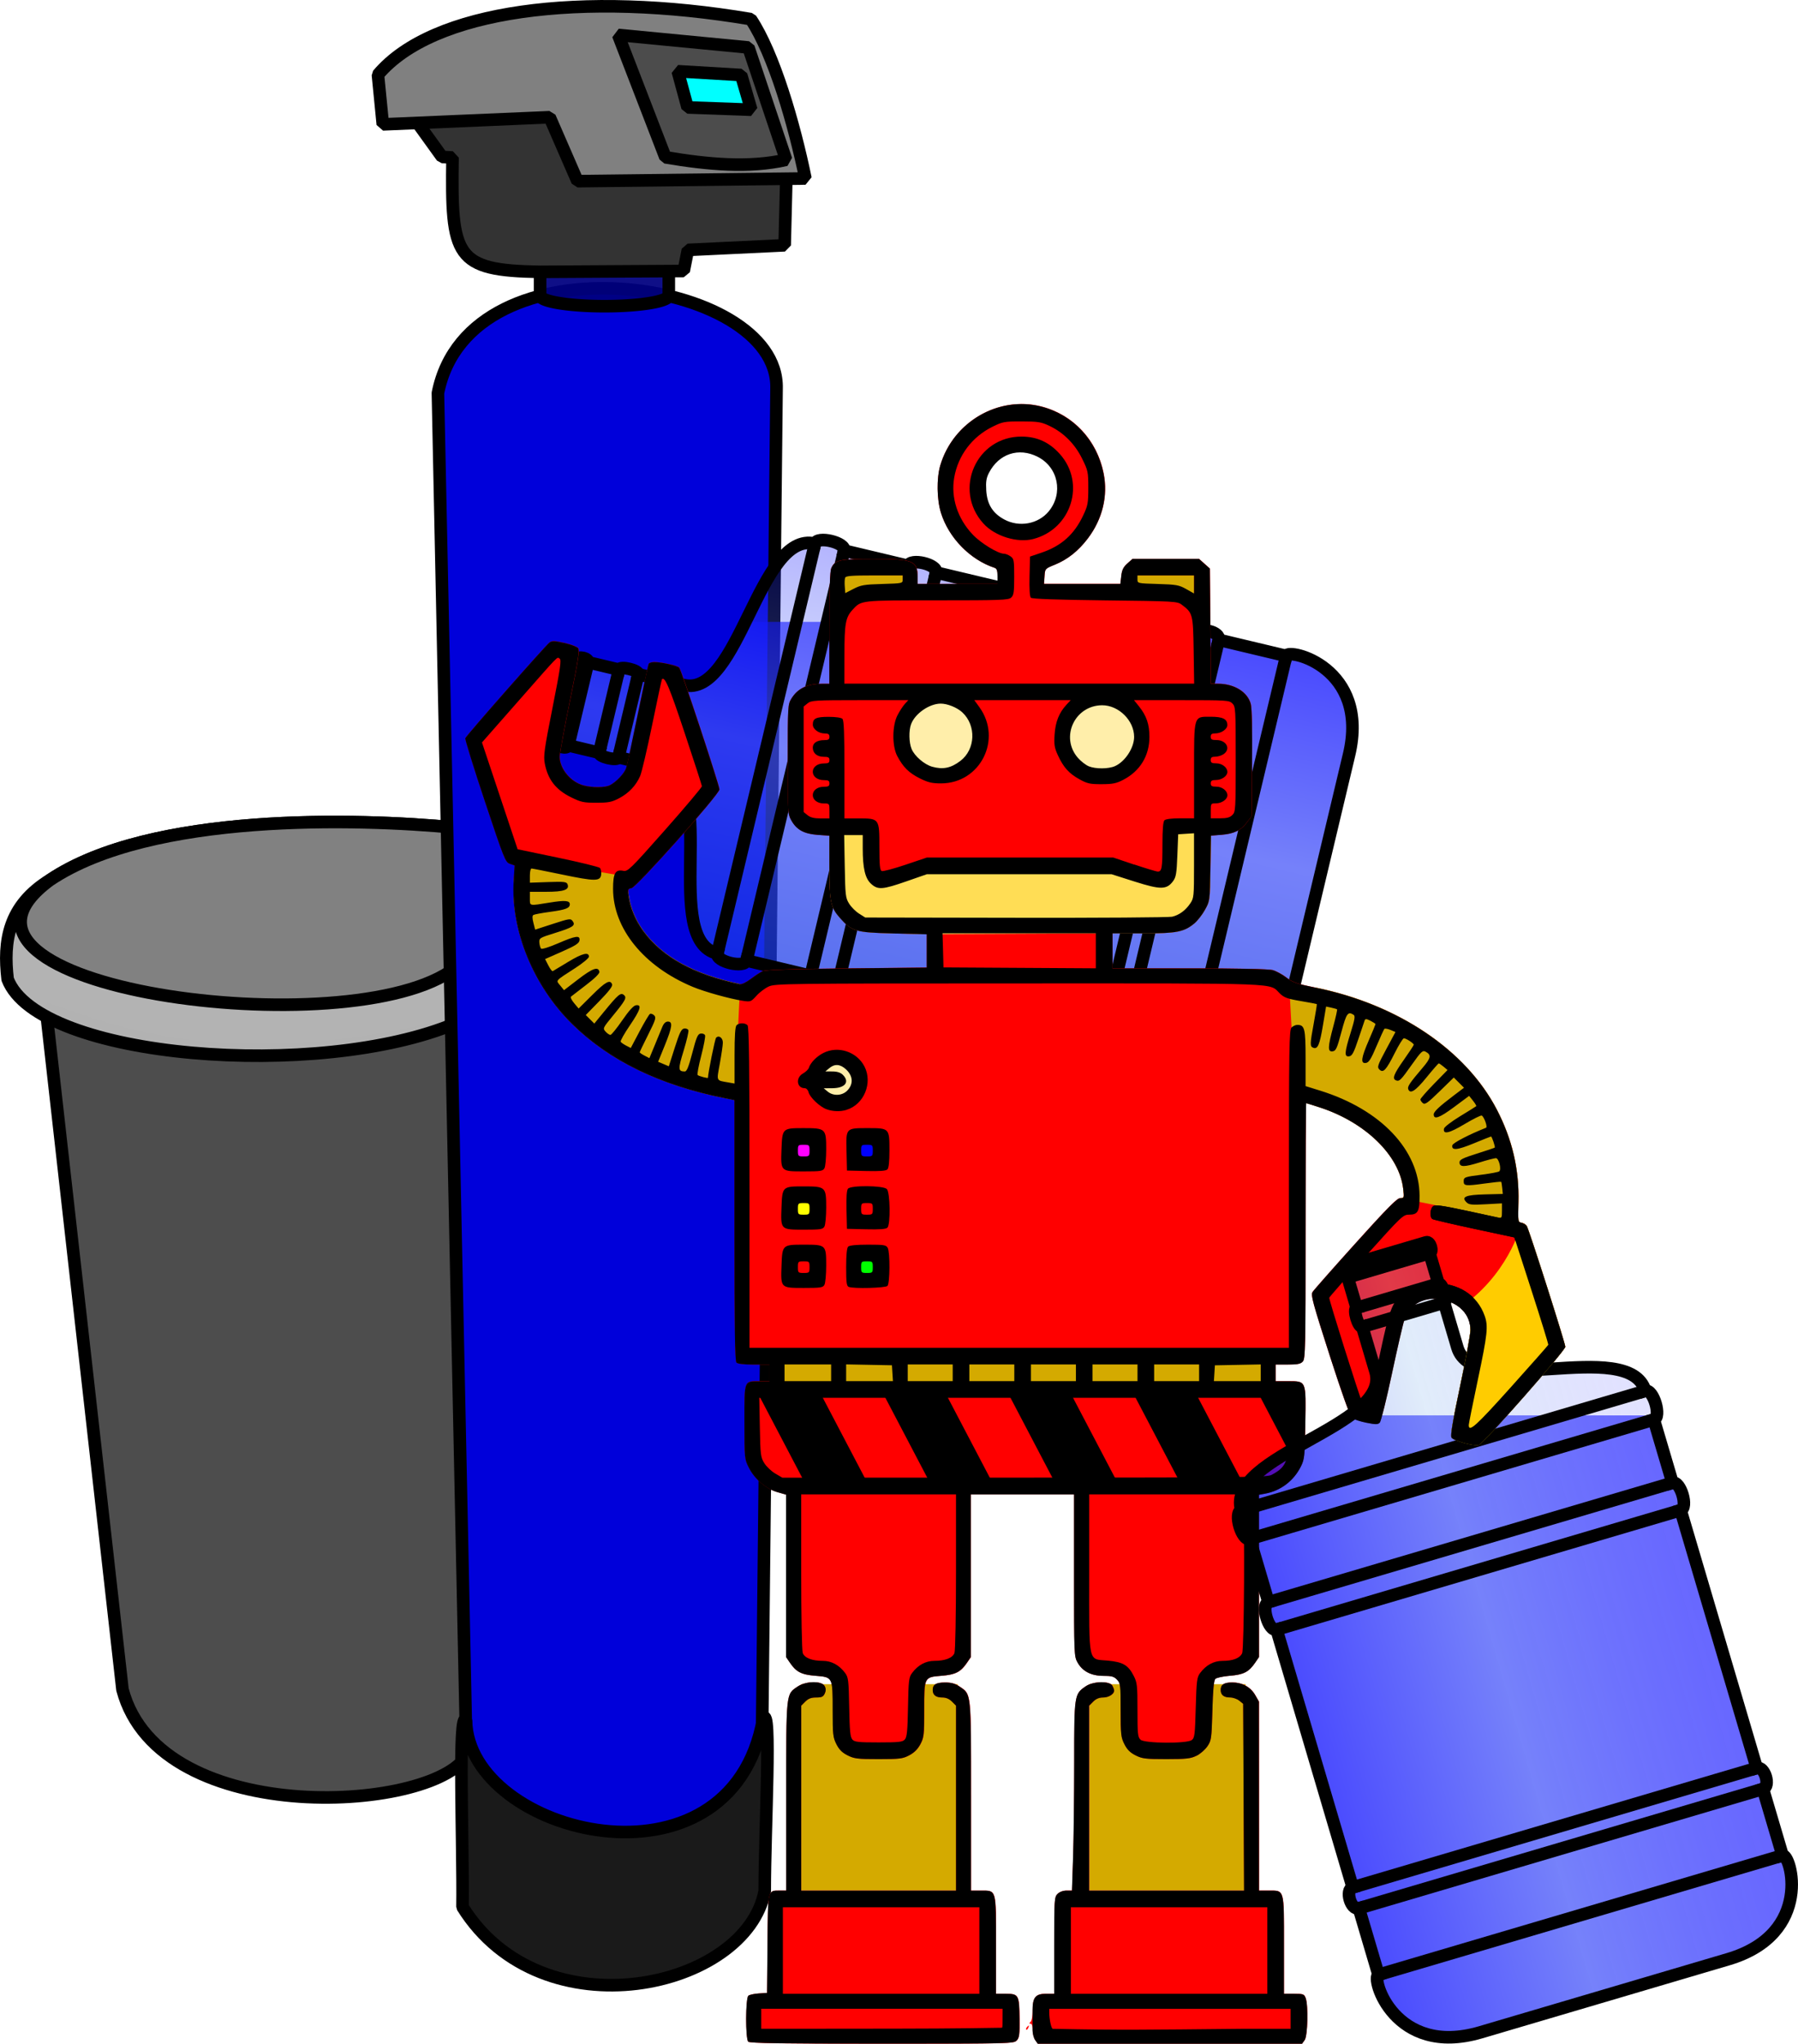 <?xml version="1.0" encoding="UTF-8" standalone="no"?>
<!-- Created with Inkscape (http://www.inkscape.org/) -->

<svg
   width="68.621mm"
   height="77.998mm"
   viewBox="0 0 68.621 77.998"
   version="1.1"
   id="svg5"
   inkscape:version="1.1 (1:1.1+202105261517+ce6663b3b7)"
   sodipodi:docname="Suavizador02.svg"
   xmlns:inkscape="http://www.inkscape.org/namespaces/inkscape"
   xmlns:sodipodi="http://sodipodi.sourceforge.net/DTD/sodipodi-0.dtd"
   xmlns:xlink="http://www.w3.org/1999/xlink"
   xmlns="http://www.w3.org/2000/svg"
   xmlns:svg="http://www.w3.org/2000/svg">
  <sodipodi:namedview
     id="namedview7"
     pagecolor="#ffffff"
     bordercolor="#999999"
     borderopacity="1"
     inkscape:pageshadow="0"
     inkscape:pageopacity="0"
     inkscape:pagecheckerboard="0"
     inkscape:document-units="mm"
     showgrid="false"
     fit-margin-top="0"
     fit-margin-left="0"
     fit-margin-right="0"
     fit-margin-bottom="0"
     inkscape:zoom="1.8973437"
     inkscape:cx="117.79626"
     inkscape:cy="182.62374"
     inkscape:window-width="1848"
     inkscape:window-height="1016"
     inkscape:window-x="72"
     inkscape:window-y="27"
     inkscape:window-maximized="1"
     inkscape:current-layer="layer1"
     showguides="true"
     inkscape:guide-bbox="true"
     inkscape:snap-page="true"
     inkscape:snap-bbox="true"
     inkscape:bbox-nodes="true"
     inkscape:snap-global="false">
    <sodipodi:guide
       position="57.272,-2.433"
       orientation="0,-1"
       id="guide1137" />
  </sodipodi:namedview>
  <defs
     id="defs2">
    <linearGradient
       x1="0"
       y1="0"
       x2="1"
       y2="0"
       gradientUnits="userSpaceOnUse"
       gradientTransform="matrix(0,-11.71,-11.71,0,220.109,689.801)"
       spreadMethod="pad"
       id="linearGradient4201">
      <stop
         style="stop-opacity:0.2;stop-color:#6e6cff"
         offset="0"
         id="stop4195" />
      <stop
         style="stop-opacity:0.3;stop-color:#9ac1f0"
         offset="0.5"
         id="stop4197" />
      <stop
         style="stop-opacity:0.3;stop-color:#0000ff"
         offset="1"
         id="stop4199" />
    </linearGradient>
    <linearGradient
       inkscape:collect="always"
       xlink:href="#linearGradient20840"
       id="linearGradient144894"
       gradientUnits="userSpaceOnUse"
       gradientTransform="matrix(-0.014,0.06,0.06,0.014,85.975,384.836)"
       x1="-4869.569"
       y1="-758.98"
       x2="-4599.569"
       y2="-758.98" />
    <linearGradient
       x1="0"
       y1="0"
       x2="1"
       y2="0"
       gradientUnits="userSpaceOnUse"
       gradientTransform="matrix(0,-11.71,-11.71,0,220.109,689.801)"
       spreadMethod="pad"
       id="linearGradient20840">
      <stop
         style="stop-opacity:0.3;stop-color:#0000ff"
         offset="0"
         id="stop20834" />
      <stop
         style="stop-opacity:0.3;stop-color:#9ac1f0"
         offset="0.5"
         id="stop20836" />
      <stop
         style="stop-opacity:0.3;stop-color:#3c8acb"
         offset="1"
         id="stop20838" />
    </linearGradient>
    <linearGradient
       inkscape:collect="always"
       xlink:href="#linearGradient4201"
       id="linearGradient144892"
       gradientUnits="userSpaceOnUse"
       gradientTransform="matrix(-0.059,0.017,0.017,0.059,-137.035,249.785)"
       x1="-4869.569"
       y1="-758.98"
       x2="-4599.569"
       y2="-758.98" />
  </defs>
  <g
     inkscape:label="Capa 1"
     inkscape:groupmode="layer"
     id="layer1"
     transform="translate(-72.051,-60.465)">
    <path
       id="path24914"
       style="fill:#4d4d4d;fill-opacity:0.994;stroke:#000000;stroke-width:0.48;stroke-linecap:square;stroke-linejoin:bevel;stroke-miterlimit:4;stroke-dasharray:none;stop-color:#000000"
       d="m 73.803,98.963 c 1.896,0.605 6.642,2.89 15.637,0.557 L 89.906,127.37 c -0.989,2.233 -11.747,3.002 -13.181,-2.425 z"
       sodipodi:nodetypes="ccccc" />
    <path
       id="path24916"
       style="fill:#b3b3b3;fill-opacity:0.996;stroke:#000000;stroke-width:0.48;stroke-linecap:square;stroke-linejoin:bevel;stroke-miterlimit:4;stroke-dasharray:none;stop-color:#000000"
       d="m 73.968,94.043 c 3.857,-2.578 11.738,-2.345 15.426,-1.995 l 0.046,7.472 c -5.198,2.189 -15.932,1.374 -17.098,-1.686 -0.168,-1.447 0.015,-2.804 1.626,-3.791 z"
       sodipodi:nodetypes="cccccc" />
    <path
       id="path24918"
       style="fill:#808080;fill-opacity:0.983;stroke:#000000;stroke-width:0.48;stroke-linecap:square;stroke-linejoin:bevel;stroke-miterlimit:4;stroke-dasharray:none;stop-color:#000000"
       d="m 73.968,94.043 c 3.857,-2.578 11.738,-2.345 15.426,-1.995 l 0.018,5.367 c -3.928,3.036 -21.088,0.757 -15.445,-3.372 z"
       sodipodi:nodetypes="ccccc" />
    <path
       id="path24920"
       style="fill:#0000da;fill-opacity:1;stroke:#000000;stroke-width:0.48;stroke-linecap:square;stroke-linejoin:bevel;stroke-miterlimit:4;stroke-dasharray:none;stop-color:#000000"
       d="m 88.764,75.467 c 1.208,-6.119 13.037,-4.434 12.924,-0.176 l -0.548,50.978 c 0.098,5.937 -10.235,5.531 -11.302,0.491 z"
       sodipodi:nodetypes="ccccc" />
    <path
       id="path24922"
       style="fill:#000080;fill-opacity:0.938;stroke:#000000;stroke-width:0.48;stroke-linecap:square;stroke-linejoin:bevel;stroke-miterlimit:4;stroke-dasharray:none;stop-color:#000000"
       d="m 92.664,70.63 v 1.111 a 2.456,0.406 0 0 0 -5.1e-4,0.003 2.456,0.406 0 0 0 2.456,0.407 2.456,0.406 0 0 0 2.456,-0.407 v -1.113 z" />
    <path
       id="path24924"
       style="fill:#333333;fill-opacity:1;stroke:#000000;stroke-width:0.48;stroke-linecap:square;stroke-linejoin:bevel;stroke-miterlimit:4;stroke-dasharray:none;stop-color:#000000"
       d="m 87.893,65.025 5.246,-0.236 1.037,2.438 7.888,-0.063 -0.066,2.662 -3.694,0.177 -0.159,0.805 -5.489,0.032 c -3.25,-0.05 -3.39,-0.572 -3.335,-4.363 l -0.399,-0.023 z"
       sodipodi:nodetypes="ccccccccccc" />
    <path
       id="path24926"
       style="fill:#1a1a1a;fill-opacity:1;stroke:#000000;stroke-width:0.48;stroke-linecap:square;stroke-linejoin:bevel;stroke-miterlimit:4;stroke-dasharray:none;stop-color:#000000"
       d="m 89.836,126.134 c 0.086,4.358 10.118,6.875 11.341,-0.08 0.333,-0.57 0.058,4.231 0.06,6.579 -0.694,3.734 -8.487,5.495 -11.534,0.609 0.031,-2.379 -0.182,-7.55 0.133,-7.12 z"
       sodipodi:nodetypes="cccccc" />
    <path
       id="path24928"
       style="fill:#808080;fill-opacity:1;stroke:#000000;stroke-width:0.48;stroke-linecap:square;stroke-linejoin:bevel;stroke-miterlimit:4;stroke-dasharray:none;stop-color:#000000"
       d="m 86.475,63.318 c 2.089,-2.482 7.796,-3.21 14.23,-2.123 0.887,1.33 1.661,4.016 2.086,6.082 l -8.701,0.102 -1.061,-2.44 -6.368,0.273 z"
       sodipodi:nodetypes="ccccccc" />
    <path
       id="path24930"
       style="fill:#4c4c4c;fill-opacity:1;stroke:#000000;stroke-width:0.48;stroke-linecap:square;stroke-linejoin:bevel;stroke-miterlimit:4;stroke-dasharray:none;stop-color:#000000"
       d="m 95.644,61.799 4.971,0.478 1.437,4.287 c -1.41,0.321 -2.984,0.179 -4.605,-0.095 z"
       sodipodi:nodetypes="ccccc" />
    <path
       id="path24932"
       style="fill:#00ffff;fill-opacity:1;stroke:#000000;stroke-width:0.48;stroke-linecap:square;stroke-linejoin:bevel;stroke-miterlimit:4;stroke-dasharray:none;stop-color:#000000"
       d="m 97.917,63.184 2.419,0.144 0.387,1.325 -2.431,-0.088 z"
       sodipodi:nodetypes="ccccc" />
    <rect
       style="fill:#d4aa00;stroke:none;stroke-width:0.48;stroke-linecap:square;stroke-linejoin:bevel;stop-color:#000000"
       id="rect144770"
       width="5.971"
       height="7.877"
       x="-119.591"
       y="124.741"
       transform="scale(-1,1)" />
    <path
       id="path5045"
       style="fill:#0000ff;fill-opacity:0.6;stroke:none;stroke-width:1.815;stroke-linecap:butt;stroke-linejoin:miter;stroke-miterlimit:4;stroke-dasharray:none;stroke-opacity:1"
       d="m 107.58,89.561 c -2.581,5.239 -5.213,10.156 -8.957,9.264 l -6.555,-1.562 c 0.139,-0.581 -2.642,-1.247 -2.781,-0.662 l -4.455,-1.061 c 0.139,-0.585 -1.455,-0.965 -1.594,-0.381 l -1.428,5.99 -1.426,5.988 c -0.139,0.585 1.455,0.965 1.594,0.381 l 4.455,1.061 c -0.139,0.581 2.642,1.249 2.781,0.664 l 6.555,1.561 c 7.94,1.891 -0.347,24.826 7.707,26.744 -0.278,1.167 3.921,2.169 4.199,1.002 l 9.25,2.203 c -0.278,1.167 3.73,2.123 4.008,0.955 l 37.725,8.984 c -0.278,1.167 2.781,1.896 3.059,0.729 l 9.727,2.318 c -0.278,1.168 11.521,3.977 14.527,-8.643 l 4.312,-18.109 4.314,-18.109 c 3.006,-12.62 -8.794,-15.429 -9.072,-14.262 l -9.727,-2.318 c 0.278,-1.167 -2.781,-1.896 -3.059,-0.729 l -8.43,-2.008 z"
       transform="matrix(0.265,0,0,0.265,72.051,60.465)" />
    <path
       style="fill:url(#linearGradient144894);fill-opacity:1;stroke:#000000;stroke-width:0.48;stroke-linecap:butt;stroke-linejoin:miter;stroke-miterlimit:4;stroke-dasharray:none;stroke-opacity:1"
       d="m 121.256,98.855 c -0.795,3.339 -3.917,2.595 -3.844,2.286 l -2.573,-0.613 c -0.073,0.309 -0.883,0.116 -0.809,-0.193 l -9.981,-2.377 c -0.073,0.309 -1.134,0.056 -1.061,-0.253 l -2.447,-0.583 c -0.073,0.309 -1.185,0.044 -1.111,-0.265 -2.131,-0.508 0.062,-6.576 -2.039,-7.076 l -1.734,-0.413 c -0.037,0.155 -0.773,-0.022 -0.736,-0.175 l -1.179,-0.281 c -0.037,0.155 -0.459,0.054 -0.422,-0.101 l 0.377,-1.585 0.378,-1.585 c 0.037,-0.155 0.459,-0.054 0.422,0.1 l 1.179,0.281 c 0.037,-0.155 0.773,0.022 0.736,0.175 l 1.734,0.413 c 2.101,0.5 2.879,-5.905 5.01,-5.397 0.074,-0.309 1.185,-0.044 1.111,0.265 l 2.447,0.583 c 0.073,-0.309 1.134,-0.056 1.061,0.253 l 9.981,2.377 c 0.073,-0.309 0.883,-0.116 0.809,0.193 l 2.573,0.613 c 0.073,-0.309 3.196,0.435 2.4,3.774 l -1.141,4.791 z"
       id="path144772"
       sodipodi:nodetypes="ccccccccccccscscccccccccccccc" />
    <path
       style="fill:none;stroke:#000000;stroke-width:0.48;stroke-linecap:butt;stroke-linejoin:miter;stroke-miterlimit:4;stroke-dasharray:none;stroke-opacity:1"
       d="M 103.156,81.215 99.43,96.858"
       id="path144774" />
    <path
       style="fill:none;stroke:#000000;stroke-width:0.48;stroke-linecap:butt;stroke-linejoin:miter;stroke-miterlimit:4;stroke-dasharray:none;stroke-opacity:1"
       d="m 104.267,81.48 -3.726,15.643"
       id="path144776" />
    <path
       style="fill:none;stroke:#000000;stroke-width:0.48;stroke-linecap:butt;stroke-linejoin:miter;stroke-miterlimit:4;stroke-dasharray:none;stroke-opacity:1"
       d="m 106.714,82.063 -3.726,15.643"
       id="path144778" />
    <path
       style="fill:none;stroke:#000000;stroke-width:0.48;stroke-linecap:butt;stroke-linejoin:miter;stroke-miterlimit:4;stroke-dasharray:none;stroke-opacity:1"
       d="m 107.775,82.315 -3.726,15.643"
       id="path144780" />
    <path
       style="fill:none;stroke:#000000;stroke-width:0.48;stroke-linecap:butt;stroke-linejoin:miter;stroke-miterlimit:4;stroke-dasharray:none;stroke-opacity:1"
       d="m 117.756,84.693 -3.726,15.643"
       id="path144782" />
    <path
       style="fill:none;stroke:#000000;stroke-width:0.48;stroke-linecap:butt;stroke-linejoin:miter;stroke-miterlimit:4;stroke-dasharray:none;stroke-opacity:1"
       d="M 118.565,84.886 114.839,100.528"
       id="path144784" />
    <path
       style="fill:none;stroke:#000000;stroke-width:0.48;stroke-linecap:butt;stroke-linejoin:miter;stroke-miterlimit:4;stroke-dasharray:none;stroke-opacity:1"
       d="m 121.139,85.499 -3.726,15.643"
       id="path144786" />
    <path
       style="fill:none;stroke:#000000;stroke-width:0.48;stroke-linecap:butt;stroke-linejoin:miter;stroke-miterlimit:4;stroke-dasharray:none;stroke-opacity:1"
       d="m 96.411,86.199 -0.755,3.169"
       id="path144788" />
    <path
       style="fill:none;stroke:#000000;stroke-width:0.48;stroke-linecap:butt;stroke-linejoin:miter;stroke-miterlimit:4;stroke-dasharray:none;stroke-opacity:1"
       d="M 95.675,86.024 94.92,89.193"
       id="path144790" />
    <path
       style="fill:none;stroke:#000000;stroke-width:0.48;stroke-linecap:butt;stroke-linejoin:miter;stroke-miterlimit:4;stroke-dasharray:none;stroke-opacity:1"
       d="M 94.497,85.743 93.742,88.913"
       id="path144792" />
    <rect
       style="fill:#d4aa00;stroke:none;stroke-width:0.48;stroke-linecap:square;stroke-linejoin:bevel;stop-color:#000000"
       id="rect144794"
       width="5.971"
       height="7.877"
       x="-108.601"
       y="124.741"
       transform="scale(-1,1)" />
    <path
       id="path144796"
       style="fill:#ff0000;stroke:none;stroke-width:0.064"
       d="m 111.055,75.883 c 0.045,2.16e-4 0.089,0.001 0.134,0.004 v -0.001 c 0.206,0.01 0.413,0.041 0.618,0.094 1.209,0.315 2.108,1.28 2.364,2.539 0.176,0.865 -0.04,1.757 -0.603,2.497 -0.362,0.476 -0.772,0.802 -1.262,1 -0.367,0.149 -0.369,0.151 -0.388,0.439 l -0.019,0.289 h 1.457 1.457 l 0.034,-0.299 c 0.026,-0.231 0.08,-0.34 0.232,-0.477 l 0.197,-0.177 h 1.269 1.268 l 0.207,0.186 0.207,0.185 0.019,2.198 0.019,2.196 0.268,0.001 c 0.625,6.24e-4 1.131,0.312 1.255,0.771 0.044,0.161 0.061,0.98 0.049,2.271 l -0.019,2.019 -0.177,0.233 c -0.235,0.308 -0.494,0.433 -0.974,0.472 l -0.396,0.032 -0.022,1.246 c -0.019,1.246 -0.022,1.247 -0.21,1.587 -0.104,0.187 -0.288,0.422 -0.409,0.522 -0.391,0.323 -0.67,0.376 -1.954,0.376 h -1.164 v 0.668 0.666 l 2.938,0.001 c 1.829,2.4e-4 3.028,0.025 3.175,0.066 0.13,0.036 0.366,0.163 0.522,0.283 0.243,0.186 0.405,0.242 1.097,0.382 3.154,0.637 5.749,2.381 6.933,4.657 0.59,1.134 0.859,2.285 0.826,3.538 -0.019,0.747 -0.017,0.764 0.123,0.783 0.078,0.012 0.167,0.068 0.197,0.127 0.111,0.213 1.468,4.473 1.468,4.607 0,0.143 -3.082,3.647 -3.292,3.744 -0.148,0.068 -0.97,-0.152 -1.05,-0.28 -0.048,-0.078 0.038,-0.595 0.329,-1.971 0.217,-1.025 0.394,-1.987 0.393,-2.137 -0.002,-0.584 -0.417,-1.027 -1.086,-1.161 -0.639,-0.128 -1.214,0.164 -1.421,0.723 -0.054,0.147 -0.271,1.081 -0.483,2.077 -0.212,0.996 -0.424,1.851 -0.472,1.899 -0.073,0.074 -0.153,0.073 -0.515,0.001 -0.236,-0.047 -0.481,-0.129 -0.545,-0.182 -0.072,-0.061 -0.391,-0.956 -0.851,-2.385 -0.648,-2.017 -0.726,-2.303 -0.653,-2.42 0.046,-0.073 0.784,-0.91 1.639,-1.859 1.215,-1.347 1.588,-1.725 1.707,-1.725 0.148,0 0.152,-0.01 0.111,-0.365 -0.149,-1.268 -1.443,-2.528 -3.178,-3.095 -0.274,-0.089 -0.51,-0.163 -0.522,-0.163 -0.014,0 -0.024,2.193 -0.024,4.872 0,4.444 -0.01,4.881 -0.105,4.987 -0.084,0.092 -0.201,0.117 -0.572,0.117 h -0.467 v 0.318 0.318 h 0.467 c 0.711,0 0.694,-0.044 0.668,1.6 -0.019,1.256 -0.033,1.376 -0.166,1.647 -0.272,0.552 -0.772,0.936 -1.365,1.045 l -0.238,0.043 v 3.097 3.096 l -0.143,0.21 c -0.244,0.359 -0.439,0.461 -0.964,0.504 -0.263,0.022 -0.514,0.076 -0.558,0.12 -0.057,0.057 -0.091,0.415 -0.113,1.21 -0.03,1.074 -0.04,1.141 -0.191,1.364 -0.087,0.128 -0.273,0.29 -0.413,0.36 h -10e-4 c -0.218,0.108 -0.383,0.127 -1.147,0.127 -0.799,0 -0.921,-0.014 -1.175,-0.143 -0.207,-0.104 -0.321,-0.22 -0.426,-0.427 -0.131,-0.259 -0.144,-0.372 -0.144,-1.298 0,-0.954 -0.007,-1.024 -0.138,-1.163 -0.114,-0.121 -0.203,-0.146 -0.515,-0.146 -0.468,0 -0.802,-0.171 -0.991,-0.509 -0.132,-0.235 -0.134,-0.3 -0.134,-3.328 v -3.089 h -1.969 -1.969 v 3.104 3.105 l -0.144,0.21 c -0.245,0.36 -0.438,0.46 -0.972,0.504 -0.671,0.055 -0.664,0.042 -0.664,1.308 0,0.949 -0.012,1.047 -0.146,1.303 -0.1,0.189 -0.234,0.323 -0.423,0.423 -0.251,0.132 -0.359,0.146 -1.174,0.146 -0.805,0 -0.927,-0.014 -1.181,-0.143 -0.207,-0.104 -0.322,-0.22 -0.427,-0.427 -0.131,-0.259 -0.143,-0.371 -0.143,-1.305 0,-1.262 0.007,-1.251 -0.663,-1.305 -0.534,-0.044 -0.728,-0.144 -0.973,-0.504 l -0.143,-0.21 v -3.1 -3.1 l -0.34,-0.098 c -0.43,-0.125 -0.867,-0.505 -1.085,-0.941 -0.162,-0.325 -0.164,-0.349 -0.164,-1.743 0,-1.623 -0.029,-1.546 0.599,-1.546 h 0.354 v -0.318 -0.318 h -0.592 c -0.375,0 -0.618,-0.029 -0.666,-0.077 -0.057,-0.058 -0.077,-1.266 -0.077,-5.047 v -4.97 l -0.365,-0.073 c -2.486,-0.497 -4.404,-1.428 -5.827,-2.829 -1.489,-1.465 -2.35,-3.577 -2.234,-5.471 l 0.036,-0.582 -0.181,-0.063 c -0.173,-0.06 -0.219,-0.172 -0.958,-2.39 -0.427,-1.28 -0.76,-2.362 -0.743,-2.405 0.047,-0.112 3.077,-3.556 3.215,-3.653 0.096,-0.068 0.195,-0.066 0.565,0.019 0.247,0.056 0.483,0.145 0.526,0.196 0.062,0.075 6.6e-4,0.471 -0.314,2.013 -0.215,1.056 -0.391,2.013 -0.391,2.128 0.002,0.462 0.418,0.967 0.906,1.098 0.34,0.092 0.827,0.089 1.014,-0.007 0.245,-0.126 0.553,-0.452 0.619,-0.658 0.035,-0.107 0.235,-1.033 0.444,-2.056 0.209,-1.024 0.397,-1.889 0.418,-1.922 0.022,-0.034 0.116,-0.061 0.213,-0.061 0.281,0 0.891,0.137 0.952,0.215 0.085,0.109 1.533,4.5 1.531,4.645 -0.002,0.188 -3.168,3.743 -3.357,3.77 -0.138,0.019 -0.146,0.041 -0.104,0.315 0.069,0.457 0.269,0.929 0.565,1.33 0.729,0.989 1.929,1.645 3.682,2.016 0.065,0.014 0.246,-0.074 0.411,-0.2 0.162,-0.124 0.367,-0.257 0.455,-0.297 0.11,-0.05 1.125,-0.084 3.211,-0.105 l 3.049,-0.031 v -0.635 -0.635 l -1.271,-0.032 c -1.452,-0.036 -1.587,-0.076 -2.046,-0.597 -0.358,-0.407 -0.4,-0.614 -0.4,-1.959 v -1.175 l -0.439,-0.031 c -0.526,-0.038 -0.809,-0.191 -1.009,-0.547 -0.138,-0.244 -0.14,-0.301 -0.14,-2.338 2.4e-4,-2.001 0.007,-2.097 0.133,-2.304 0.244,-0.4 0.611,-0.578 1.197,-0.578 h 0.258 v -2.126 c 0,-1.513 0.022,-2.173 0.076,-2.292 0.141,-0.309 0.321,-0.347 1.608,-0.347 1.506,0 1.684,0.074 1.684,0.695 v 0.258 h 1.524 1.525 v -0.288 c 0,-0.218 -0.026,-0.296 -0.111,-0.324 -0.937,-0.309 -1.754,-1.148 -2.05,-2.106 -0.156,-0.505 -0.167,-1.313 -0.025,-1.798 0.415,-1.413 1.725,-2.353 3.115,-2.347 z m -0.029,1.495 a 1.828,1.73 0 0 0 -1.828,1.73 1.828,1.73 0 0 0 1.828,1.73 1.828,1.73 0 0 0 1.828,-1.73 1.828,1.73 0 0 0 -1.828,-1.73 z m -7.903,47.287 c 0.188,0.002 0.348,0.05 0.4,0.146 0.054,0.098 0.054,0.177 0.005,0.287 -0.056,0.123 -0.116,0.15 -0.326,0.15 -0.189,0 -0.3,0.042 -0.414,0.156 l -0.156,0.155 v 3.529 3.529 h 2.955 2.955 v -3.529 -3.529 l -0.156,-0.155 c -0.104,-0.104 -0.228,-0.156 -0.369,-0.156 -0.244,0 -0.365,-0.094 -0.365,-0.285 0,-0.21 0.128,-0.287 0.475,-0.287 0.237,0 0.382,0.041 0.55,0.155 0.449,0.306 0.437,0.181 0.437,4.191 v 3.596 h 0.36 c 0.617,0 0.593,-0.087 0.593,2.075 v 1.865 h 0.378 c 0.485,0 0.508,0.042 0.52,0.949 0.007,0.596 -0.01,0.723 -0.105,0.83 l -0.001,-0.001 c -0.112,0.124 -0.209,0.127 -5.144,0.127 -3.826,0 -5.046,-0.019 -5.104,-0.077 -0.11,-0.11 -0.105,-1.663 0.005,-1.755 0.045,-0.037 0.223,-0.075 0.397,-0.087 l 0.315,-0.019 0.017,-1.875 c 0.019,-2.096 0.002,-2.033 0.472,-2.033 h 0.242 v -3.596 c 0,-4.01 -0.012,-3.885 0.437,-4.191 0.156,-0.106 0.387,-0.162 0.591,-0.166 0,0 0.001,0 0.001,0 0.012,-2.8e-4 0.025,-1.1e-4 0.037,0 z m 10.985,0.001 c 0.19,0.001 0.353,0.045 0.4,0.133 0.036,0.068 0.066,0.151 0.066,0.186 0,0.133 -0.209,0.263 -0.421,0.263 -0.15,0 -0.27,0.051 -0.376,0.156 l -0.156,0.155 v 3.529 3.529 h 2.956 2.956 l -0.017,-3.563 -0.017,-3.564 -0.15,-0.122 c -0.083,-0.067 -0.241,-0.122 -0.352,-0.122 -0.235,0 -0.355,-0.097 -0.355,-0.285 0,-0.205 0.124,-0.287 0.442,-0.287 0.38,0 0.699,0.176 0.875,0.483 l 0.143,0.248 0.001,3.606 v 3.605 h 0.361 c 0.617,0 0.592,-0.087 0.592,2.075 v 1.865 h 0.383 c 0.353,0 0.387,0.012 0.444,0.163 0.105,0.275 0.078,1.438 -0.037,1.602 l -0.099,0.14 h -5.044 -5.043 l -0.099,-0.141 c -0.054,-0.078 -0.099,-0.249 -0.099,-0.381 0,-0.144 -0.03,-0.239 -0.076,-0.239 -0.059,0 -0.059,-0.017 0,-0.077 0.042,-0.042 0.076,-0.236 0.076,-0.431 0,-0.5 0.111,-0.637 0.513,-0.637 h 0.314 v -1.843 c 0,-1.758 0.005,-1.848 0.127,-1.969 0.076,-0.076 0.213,-0.127 0.34,-0.127 h 0.212 l 0.042,-1.287 c 0.022,-0.708 0.042,-2.331 0.042,-3.607 1.9e-4,-2.586 0.002,-2.603 0.445,-2.905 0.142,-0.096 0.369,-0.148 0.575,-0.153 0,0 0.001,0 0.001,0 0.012,-3e-4 0.025,-8e-5 0.037,0 z m -2.793,13.104 c 0.01,6.6e-4 0.002,0.026 -0.017,0.077 -0.024,0.061 -0.06,0.097 -0.08,0.078 -0.019,-0.019 -1e-4,-0.071 0.043,-0.114 0.027,-0.027 0.045,-0.042 0.052,-0.041 z" />
    <rect
       style="fill:#d4aa00;fill-opacity:1;stroke:none;stroke-width:0.48;stroke-linecap:square;stroke-linejoin:bevel;stop-color:#000000"
       id="rect144798"
       width="2.234"
       height="0.697"
       x="-106.504"
       y="82.426"
       transform="scale(-1,1)" />
    <path
       id="path3955"
       style="fill:#0000ff;fill-opacity:0.6;stroke:none;stroke-width:0.48;stroke-linecap:butt;stroke-linejoin:miter;stroke-miterlimit:4;stroke-dasharray:none;stroke-opacity:1"
       d="m 123.578,114.481 c -1.622,1.167 -4.586,2.155 -4.153,3.622 -0.305,0.09 0.019,1.186 0.324,1.096 l 0.713,2.413 c -0.305,0.09 0.004,1.135 0.308,1.045 l 2.907,9.84 c -0.304,0.09 -0.069,0.888 0.236,0.798 l 0.749,2.537 c -0.305,0.09 0.605,3.168 3.896,2.196 l 4.723,-1.395 4.724,-1.395 c 3.292,-0.972 2.383,-4.05 2.078,-3.96 l -0.75,-2.537 c 0.304,-0.09 0.069,-0.888 -0.236,-0.798 l -2.906,-9.84 c 0.305,-0.09 -0.004,-1.135 -0.309,-1.045 l -0.713,-2.413 c 0.062,-0.018 0.097,-0.079 0.113,-0.162 z" />
    <path
       style="fill:url(#linearGradient144892);fill-opacity:1;stroke:#000000;stroke-width:0.48;stroke-linecap:butt;stroke-linejoin:miter;stroke-miterlimit:4;stroke-dasharray:none;stroke-opacity:1"
       d="m 128.558,138.027 c -3.292,0.972 -4.201,-2.106 -3.896,-2.195 l -0.749,-2.537 c -0.305,0.09 -0.54,-0.708 -0.236,-0.798 l -2.906,-9.84 c -0.305,0.09 -0.613,-0.956 -0.309,-1.046 l -0.713,-2.413 c -0.305,0.09 -0.628,-1.005 -0.324,-1.095 -0.621,-2.101 5.734,-3.22 5.122,-5.291 l -0.505,-1.71 c -0.152,0.045 -0.367,-0.68 -0.214,-0.725 l -0.343,-1.162 c -0.152,0.045 -0.275,-0.371 -0.123,-0.416 l 1.562,-0.461 1.562,-0.461 c 0.152,-0.045 0.275,0.371 0.123,0.416 l 0.343,1.162 c 0.152,-0.045 0.367,0.68 0.214,0.725 l 0.505,1.71 c 0.612,2.071 6.554,-0.442 7.175,1.659 0.305,-0.09 0.628,1.005 0.324,1.095 l 0.713,2.413 c 0.305,-0.09 0.613,0.956 0.309,1.046 l 2.906,9.84 c 0.305,-0.09 0.54,0.708 0.236,0.798 l 0.749,2.537 c 0.305,-0.09 1.214,2.988 -2.078,3.96 l -4.724,1.395 z"
       id="path144800"
       sodipodi:nodetypes="ccccccccccccscscccccccccccccc" />
    <path
       style="fill:none;stroke:#000000;stroke-width:0.48;stroke-linecap:butt;stroke-linejoin:miter;stroke-miterlimit:4;stroke-dasharray:none;stroke-opacity:1"
       d="M 134.847,113.547 119.425,118.103"
       id="path144802" />
    <path
       style="fill:none;stroke:#000000;stroke-width:0.48;stroke-linecap:butt;stroke-linejoin:miter;stroke-miterlimit:4;stroke-dasharray:none;stroke-opacity:1"
       d="m 135.17,114.643 -15.422,4.555"
       id="path144804" />
    <path
       style="fill:none;stroke:#000000;stroke-width:0.48;stroke-linecap:butt;stroke-linejoin:miter;stroke-miterlimit:4;stroke-dasharray:none;stroke-opacity:1"
       d="m 135.883,117.056 -15.422,4.555"
       id="path144806" />
    <path
       style="fill:none;stroke:#000000;stroke-width:0.48;stroke-linecap:butt;stroke-linejoin:miter;stroke-miterlimit:4;stroke-dasharray:none;stroke-opacity:1"
       d="m 136.192,118.101 -15.422,4.555"
       id="path144808" />
    <path
       style="fill:none;stroke:#000000;stroke-width:0.48;stroke-linecap:butt;stroke-linejoin:miter;stroke-miterlimit:4;stroke-dasharray:none;stroke-opacity:1"
       d="m 139.098,127.941 -15.422,4.555"
       id="path144810" />
    <path
       style="fill:none;stroke:#000000;stroke-width:0.48;stroke-linecap:butt;stroke-linejoin:miter;stroke-miterlimit:4;stroke-dasharray:none;stroke-opacity:1"
       d="m 139.334,128.739 -15.422,4.555"
       id="path144812" />
    <path
       style="fill:none;stroke:#000000;stroke-width:0.48;stroke-linecap:butt;stroke-linejoin:miter;stroke-miterlimit:4;stroke-dasharray:none;stroke-opacity:1"
       d="m 140.083,131.276 -15.422,4.555"
       id="path144814" />
    <path
       style="fill:none;stroke:#000000;stroke-width:0.48;stroke-linecap:butt;stroke-linejoin:miter;stroke-miterlimit:4;stroke-dasharray:none;stroke-opacity:1"
       d="m 127.167,110.179 -3.125,0.923"
       id="path144816" />
    <path
       style="fill:none;stroke:#000000;stroke-width:0.48;stroke-linecap:butt;stroke-linejoin:miter;stroke-miterlimit:4;stroke-dasharray:none;stroke-opacity:1"
       d="m 126.953,109.454 -3.125,0.923"
       id="path144818" />
    <path
       style="fill:none;stroke:#000000;stroke-width:0.48;stroke-linecap:butt;stroke-linejoin:miter;stroke-miterlimit:4;stroke-dasharray:none;stroke-opacity:1"
       d="m 126.609,108.292 -3.125,0.923"
       id="path144820" />
    <circle
       style="fill:#ffeeaa;stroke-width:0.545;stroke-linecap:square;stroke-linejoin:bevel;stop-color:#000000"
       id="circle144822"
       cx="-114.12"
       cy="88.72"
       r="1.386"
       transform="scale(-1,1)" />
    <circle
       style="fill:#ffeeaa;stroke:none;stroke-width:0.545;stroke-linecap:square;stroke-linejoin:bevel;stop-color:#000000"
       id="circle144824"
       cx="-107.998"
       cy="88.562"
       r="1.386"
       transform="scale(-1,1)" />
    <rect
       style="fill:#0000ff;stroke:none;stroke-width:0.48;stroke-linecap:square;stroke-linejoin:bevel;stop-color:#000000"
       id="rect144826"
       width="1.235"
       height="0.997"
       x="-105.76"
       y="103.914"
       transform="scale(-1,1)" />
    <rect
       style="fill:#ff00ff;stroke:none;stroke-width:0.48;stroke-linecap:square;stroke-linejoin:bevel;stop-color:#000000"
       id="rect144828"
       width="1.332"
       height="0.977"
       x="-103.422"
       y="103.883"
       transform="scale(-1,1)" />
    <rect
       style="fill:#ffff00;stroke:none;stroke-width:0.48;stroke-linecap:square;stroke-linejoin:bevel;stop-color:#000000"
       id="rect144830"
       width="1.068"
       height="1.005"
       x="-103.251"
       y="106.122"
       transform="scale(-1,1)" />
    <rect
       style="fill:#ff0000;stroke:none;stroke-width:0.48;stroke-linecap:square;stroke-linejoin:bevel;stop-color:#000000"
       id="rect144832"
       width="1.099"
       height="1.101"
       x="-105.688"
       y="106.099"
       transform="scale(-1,1)" />
    <rect
       style="fill:#00ff00;stroke:none;stroke-width:0.48;stroke-linecap:square;stroke-linejoin:bevel;stop-color:#000000"
       id="rect144834"
       width="1.122"
       height="0.958"
       x="-105.73"
       y="108.399"
       transform="scale(-1,1)" />
    <rect
       style="fill:#ff0000;stroke:none;stroke-width:0.48;stroke-linecap:square;stroke-linejoin:bevel;stop-color:#000000"
       id="rect144836"
       width="1.065"
       height="0.893"
       x="-103.136"
       y="108.337"
       transform="scale(-1,1)" />
    <circle
       style="fill:#ffeeaa;stroke:none;stroke-width:0.48;stroke-linecap:square;stroke-linejoin:bevel;stop-color:#000000"
       id="circle144838"
       cx="-104"
       cy="101.7"
       r="1.048"
       transform="scale(-1,1)" />
    <rect
       style="fill:#d4aa00;stroke-width:0.48;stroke-linecap:square;stroke-linejoin:bevel;stop-color:#000000"
       id="rect144840"
       width="18.985"
       height="1.189"
       x="-120.609"
       y="112.249"
       transform="scale(-1,1)" />
    <path
       id="path144842"
       style="fill:#d4aa00;stroke:none;stroke-width:0.064"
       d="m 100.087,102.448 -0.365,-0.073 c -2.486,-0.497 -4.404,-1.428 -5.827,-2.829 -1.489,-1.466 -2.35,-3.577 -2.234,-5.471 l 0.129,-0.873 4.088,0.702 c 0,0 0.133,0.497 0.174,0.771 0.068,0.457 0.269,0.929 0.565,1.33 0.729,0.989 1.929,1.645 3.682,2.016 z"
       inkscape:export-filename="/home/alex/path1099.png"
       inkscape:export-xdpi="192"
       inkscape:export-ydpi="192"
       sodipodi:nodetypes="ccsccccscc" />
    <path
       id="path144844"
       style="fill:#d4aa00;stroke:none;stroke-width:0.064"
       d="m 122.244,98.152 c 3.154,0.637 5.749,2.381 6.933,4.657 0.59,1.134 0.859,2.285 0.826,3.538 -0.019,0.747 -0.017,0.764 0.123,0.783 l -4.632,-0.942 c 0.148,0 0.152,-0.01 0.11,-0.365 -0.149,-1.268 -1.443,-2.528 -3.178,-3.095 -0.274,-0.089 -0.51,-0.163 -0.522,-0.163 l -0.41,-0.105 -0.232,-4.291 z"
       inkscape:export-filename="/home/alex/path1099.png"
       inkscape:export-xdpi="192"
       inkscape:export-ydpi="192"
       sodipodi:nodetypes="cssccsscccc" />
    <path
       id="path144846"
       style="fill:#ffdd55;fill-opacity:1;stroke:none;stroke-width:0.064"
       d="m 114.39,93.469 2.115,0.622 0.306,-2.052 1.458,0.314 -0.022,1.246 c -0.019,1.246 -0.022,1.247 -0.21,1.587 -0.104,0.187 -0.288,0.422 -0.409,0.522 -0.391,0.323 -0.67,0.376 -1.954,0.376 h -1.164 l -7.085,0.033 -1.271,-0.032 c -1.452,-0.036 -1.587,-0.076 -2.046,-0.597 -0.358,-0.407 -0.4,-0.614 -0.4,-1.959 v -1.175 l 1.548,-0.272 0.289,1.991 1.83,-0.59 z"
       inkscape:export-filename="/home/alex/path1099.png"
       inkscape:export-xdpi="192"
       inkscape:export-ydpi="192"
       sodipodi:nodetypes="cccccccsccccsccccc" />
    <rect
       style="fill:#d4aa00;fill-opacity:1;stroke:none;stroke-width:0.48;stroke-linecap:square;stroke-linejoin:bevel;stop-color:#000000"
       id="rect144848"
       width="2.234"
       height="0.697"
       x="-117.623"
       y="82.427"
       transform="scale(-1,1)" />
    <path
       style="fill:#000000;stroke-width:0.064"
       d="m 121.844,138.323 c 0.115,-0.164 0.142,-1.326 0.037,-1.602 -0.057,-0.15 -0.092,-0.163 -0.445,-0.163 h -0.383 v -1.864 c 0,-2.162 0.025,-2.075 -0.593,-2.075 h -0.36 l -0.001,-3.606 -0.001,-3.606 -0.142,-0.248 c -0.176,-0.307 -0.495,-0.483 -0.875,-0.483 -0.317,0 -0.443,0.081 -0.443,0.286 0,0.189 0.12,0.286 0.355,0.286 0.111,0 0.27,0.055 0.353,0.121 l 0.15,0.122 0.017,3.564 0.017,3.564 h -2.956 -2.956 V 129.09 125.561 l 0.156,-0.156 c 0.106,-0.106 0.227,-0.156 0.377,-0.156 0.212,0 0.42,-0.13 0.42,-0.263 0,-0.035 -0.03,-0.118 -0.066,-0.186 -0.1,-0.186 -0.73,-0.174 -1.014,0.019 -0.442,0.302 -0.445,0.319 -0.445,2.906 -7e-5,1.276 -0.019,2.899 -0.042,3.607 l -0.042,1.287 h -0.212 c -0.128,0 -0.263,0.051 -0.339,0.127 -0.121,0.121 -0.127,0.212 -0.127,1.97 v 1.843 h -0.314 c -0.402,0 -0.512,0.137 -0.512,0.637 v 0.747 c 0,0.132 0.044,0.304 0.099,0.381 l 0.099,0.141 h 5.044 5.044 z m -9.613,-0.429 c -0.056,0 -0.134,-0.357 -0.135,-0.619 l -7e-4,-0.143 h 4.606 4.606 v 0.381 0.381 h -1.874 c -3.798,0.037 -4.549,0.054 -7.203,-7e-5 z m 0.69,-2.988 v -1.652 h 3.749 3.749 v 1.652 1.652 h -3.749 -3.749 z m -2.066,3.432 c 0.097,-0.107 0.113,-0.234 0.105,-0.83 -0.012,-0.908 -0.035,-0.95 -0.519,-0.95 h -0.379 v -1.864 c 0,-2.162 0.025,-2.075 -0.593,-2.075 h -0.36 v -3.596 c 0,-4.009 0.012,-3.885 -0.437,-4.191 -0.168,-0.114 -0.313,-0.155 -0.55,-0.155 -0.348,0 -0.474,0.076 -0.474,0.286 0,0.191 0.121,0.286 0.365,0.286 0.141,0 0.265,0.052 0.369,0.156 l 0.156,0.156 v 3.529 3.529 h -2.954 -2.954 V 129.09 125.561 l 0.156,-0.156 c 0.115,-0.115 0.225,-0.156 0.414,-0.156 0.21,0 0.271,-0.028 0.327,-0.151 0.05,-0.11 0.049,-0.188 -0.005,-0.286 -0.109,-0.205 -0.716,-0.193 -1.029,0.019 -0.45,0.306 -0.437,0.181 -0.437,4.191 v 3.596 h -0.242 c -0.469,0 -0.454,-0.063 -0.472,2.033 l -0.017,1.874 -0.316,0.019 c -0.174,0.012 -0.353,0.05 -0.397,0.087 -0.111,0.091 -0.115,1.645 -0.005,1.754 0.058,0.058 1.278,0.076 5.105,0.076 4.934,0 5.031,-0.002 5.142,-0.126 z m -6.568,-0.448 -3.183,0.002 v -0.382 -0.382 h 4.606 4.606 l -0.002,0.397 c -0.001,0.215 -0.002,0.313 -0.019,0.328 -1.763,0.03 -2.837,0.035 -6.008,0.037 z m -2.357,-2.984 v -1.652 h 3.749 3.749 v 1.652 1.652 h -3.749 -3.749 z m 15.788,-7.433 c 0.14,-0.07 0.326,-0.232 0.413,-0.36 0.151,-0.222 0.16,-0.29 0.191,-1.363 0.022,-0.795 0.056,-1.154 0.113,-1.21 0.045,-0.044 0.296,-0.098 0.559,-0.12 0.525,-0.043 0.72,-0.145 0.964,-0.503 l 0.143,-0.21 v -3.097 -3.097 l 0.238,-0.044 c 0.593,-0.109 1.093,-0.492 1.365,-1.044 0.134,-0.271 0.146,-0.391 0.165,-1.647 0.026,-1.643 0.044,-1.599 -0.667,-1.599 h -0.467 v -0.318 -0.318 h 0.467 c 0.371,0 0.488,-0.024 0.572,-0.116 0.096,-0.106 0.105,-0.544 0.105,-4.987 0,-2.679 0.01,-4.871 0.024,-4.871 0.012,0 0.248,0.073 0.522,0.163 1.735,0.566 3.029,1.826 3.178,3.094 0.042,0.355 0.039,0.365 -0.11,0.365 -0.119,0 -0.494,0.378 -1.708,1.726 -0.856,0.949 -1.593,1.785 -1.639,1.858 -0.073,0.117 0.005,0.403 0.653,2.42 0.46,1.429 0.779,2.324 0.852,2.385 0.064,0.054 0.309,0.136 0.544,0.183 0.362,0.072 0.442,0.072 0.515,-0.002 0.048,-0.048 0.26,-0.902 0.471,-1.898 0.212,-0.996 0.429,-1.931 0.483,-2.078 0.207,-0.559 0.782,-0.851 1.42,-0.723 0.668,0.134 1.084,0.579 1.086,1.162 5e-4,0.15 -0.176,1.111 -0.393,2.137 -0.291,1.376 -0.377,1.892 -0.329,1.97 0.08,0.129 0.902,0.349 1.049,0.281 0.21,-0.097 3.293,-3.602 3.293,-3.745 0,-0.134 -1.358,-4.394 -1.469,-4.607 -0.03,-0.059 -0.119,-0.116 -0.197,-0.127 -0.139,-0.019 -0.141,-0.035 -0.122,-0.783 0.032,-1.253 -0.237,-2.404 -0.826,-3.538 -1.184,-2.277 -3.78,-4.02 -6.934,-4.657 -0.692,-0.14 -0.854,-0.196 -1.097,-0.382 -0.157,-0.12 -0.392,-0.247 -0.522,-0.284 -0.147,-0.041 -1.346,-0.066 -3.175,-0.066 l -2.938,-3.61e-4 v -0.667 -0.667 h 1.164 c 1.285,0 1.563,-0.054 1.955,-0.376 0.122,-0.1 0.306,-0.335 0.409,-0.522 0.189,-0.34 0.189,-0.341 0.209,-1.587 l 0.022,-1.246 0.395,-0.032 c 0.48,-0.038 0.739,-0.164 0.974,-0.472 l 0.178,-0.233 0.019,-2.019 c 0.012,-1.291 -0.005,-2.11 -0.049,-2.271 -0.124,-0.459 -0.63,-0.77 -1.255,-0.771 l -0.268,-3.36e-4 -0.019,-2.197 -0.019,-2.197 -0.207,-0.185 -0.207,-0.185 h -1.269 -1.269 l -0.198,0.177 c -0.152,0.136 -0.206,0.245 -0.232,0.477 l -0.034,0.3 h -1.457 -1.457 l 0.019,-0.29 c 0.019,-0.288 0.022,-0.29 0.388,-0.439 0.49,-0.199 0.9,-0.524 1.262,-1 0.563,-0.74 0.778,-1.633 0.602,-2.497 -0.256,-1.259 -1.155,-2.224 -2.364,-2.539 -1.641,-0.428 -3.377,0.582 -3.867,2.249 -0.142,0.485 -0.131,1.292 0.025,1.797 0.296,0.958 1.113,1.797 2.05,2.106 0.084,0.028 0.111,0.107 0.111,0.325 v 0.288 h -1.525 -1.525 v -0.258 c 0,-0.621 -0.178,-0.695 -1.684,-0.695 -1.288,0 -1.467,0.039 -1.608,0.348 -0.054,0.119 -0.076,0.779 -0.076,2.292 v 2.125 h -0.258 c -0.586,0 -0.954,0.177 -1.198,0.578 -0.126,0.207 -0.132,0.303 -0.132,2.304 -2.7e-4,2.037 0.002,2.094 0.14,2.338 0.2,0.356 0.483,0.509 1.009,0.547 l 0.439,0.031 v 1.175 c 0,1.346 0.042,1.552 0.4,1.959 0.459,0.521 0.594,0.561 2.046,0.597 l 1.271,0.032 v 0.635 0.635 l -3.05,0.032 c -2.086,0.022 -3.1,0.055 -3.211,0.104 -0.089,0.04 -0.293,0.174 -0.455,0.297 -0.165,0.126 -0.346,0.214 -0.411,0.2 -1.753,-0.371 -2.953,-1.028 -3.682,-2.017 -0.296,-0.401 -0.497,-0.873 -0.565,-1.33 -0.041,-0.275 -0.034,-0.295 0.104,-0.315 0.189,-0.027 3.355,-3.582 3.358,-3.77 0.002,-0.145 -1.447,-4.537 -1.532,-4.645 -0.061,-0.077 -0.67,-0.215 -0.951,-0.215 -0.097,0 -0.193,0.027 -0.214,0.061 -0.022,0.033 -0.209,0.898 -0.418,1.922 -0.209,1.024 -0.409,1.949 -0.444,2.056 -0.067,0.206 -0.374,0.532 -0.619,0.659 -0.186,0.096 -0.674,0.1 -1.014,0.007 -0.488,-0.131 -0.904,-0.636 -0.906,-1.098 -5e-4,-0.115 0.176,-1.073 0.391,-2.128 0.315,-1.542 0.377,-1.938 0.314,-2.013 -0.043,-0.052 -0.279,-0.14 -0.526,-0.196 -0.369,-0.084 -0.469,-0.087 -0.565,-0.019 -0.138,0.097 -3.169,3.541 -3.215,3.654 -0.017,0.043 0.317,1.124 0.744,2.404 0.739,2.218 0.784,2.33 0.957,2.39 l 0.181,0.063 -0.036,0.582 c -0.117,1.894 0.745,4.006 2.234,5.471 1.424,1.401 3.341,2.332 5.827,2.83 l 0.365,0.073 v 4.97 c 0,3.781 0.019,4.988 0.076,5.047 0.048,0.048 0.292,0.076 0.667,0.076 h 0.591 v 0.318 0.318 h -0.354 c -0.629,0 -0.599,-0.076 -0.599,1.546 0,1.394 0.002,1.42 0.164,1.744 0.217,0.436 0.655,0.815 1.085,0.94 l 0.339,0.098 v 3.099 3.099 l 0.143,0.21 c 0.245,0.36 0.439,0.46 0.973,0.504 0.67,0.055 0.663,0.042 0.663,1.305 0,0.934 0.012,1.047 0.143,1.306 0.104,0.207 0.219,0.322 0.426,0.426 0.254,0.128 0.377,0.143 1.181,0.143 0.815,0 0.923,-0.014 1.174,-0.146 0.189,-0.1 0.323,-0.234 0.423,-0.423 0.135,-0.256 0.146,-0.354 0.146,-1.303 0,-1.266 -0.007,-1.253 0.663,-1.308 0.534,-0.044 0.727,-0.144 0.973,-0.504 l 0.143,-0.21 v -3.104 -3.104 h 1.97 1.97 v 3.089 c 0,3.028 0.002,3.093 0.134,3.328 0.19,0.337 0.523,0.509 0.991,0.509 0.312,0 0.401,0.025 0.516,0.147 0.13,0.138 0.138,0.207 0.138,1.162 0,0.926 0.012,1.04 0.143,1.298 0.104,0.207 0.219,0.322 0.426,0.426 0.254,0.128 0.377,0.143 1.175,0.143 0.764,-5e-5 0.928,-0.019 1.146,-0.127 z m -2.139,-0.614 c -0.104,-0.094 -0.116,-0.218 -0.116,-1.13 0,-0.938 -0.012,-1.049 -0.143,-1.305 -0.209,-0.41 -0.408,-0.527 -0.985,-0.582 -0.774,-0.074 -0.714,0.205 -0.714,-3.333 v -3.011 h 2.914 2.914 l 0.04,0.334 c 0.074,0.618 0.047,5.556 -0.031,5.728 -0.087,0.19 -0.349,0.292 -0.754,0.292 -0.331,0 -0.626,0.161 -0.852,0.465 -0.12,0.162 -0.136,0.29 -0.165,1.324 -0.029,1.039 -0.043,1.153 -0.155,1.234 -0.192,0.14 -1.794,0.128 -1.952,-0.014 z m -10.997,-0.007 c -0.081,-0.09 -0.104,-0.323 -0.121,-1.234 -0.019,-1.022 -0.033,-1.139 -0.154,-1.302 -0.225,-0.304 -0.521,-0.465 -0.852,-0.465 -0.411,0 -0.696,-0.111 -0.767,-0.298 -0.033,-0.087 -0.059,-1.444 -0.059,-3.105 v -2.95 h 2.954 2.954 v 2.95 c 0,1.662 -0.026,3.018 -0.059,3.105 -0.071,0.187 -0.356,0.298 -0.767,0.298 -0.331,0 -0.626,0.161 -0.852,0.465 -0.121,0.163 -0.135,0.281 -0.154,1.302 -0.017,0.911 -0.04,1.144 -0.121,1.234 -0.086,0.096 -0.223,0.111 -1.002,0.111 -0.778,0 -0.915,-0.014 -1.002,-0.111 z m -2.942,-10.149 c -0.149,-0.087 -0.337,-0.266 -0.419,-0.397 -0.139,-0.223 -0.15,-0.315 -0.17,-1.367 l -0.022,-1.128 h 10.108 10.107 v 1.083 c 0,1.332 -0.078,1.55 -0.667,1.861 -0.171,0.091 -1.122,0.101 -9.429,0.103 l -9.239,0.002 -0.27,-0.158 z m 26.467,-1.85 c 0,-0.049 0.157,-0.832 0.349,-1.741 0.366,-1.733 0.399,-2.038 0.258,-2.433 -0.284,-0.797 -1.002,-1.253 -1.969,-1.25 -0.494,0.001 -0.818,0.115 -1.165,0.408 -0.395,0.333 -0.507,0.626 -0.842,2.204 -0.173,0.817 -0.347,1.62 -0.386,1.786 -0.077,0.329 -0.21,0.397 -0.313,0.159 -0.135,-0.311 -1.276,-3.937 -1.257,-3.994 0.012,-0.033 0.648,-0.76 1.415,-1.615 1.34,-1.493 1.404,-1.554 1.628,-1.554 0.341,0 0.407,-0.12 0.404,-0.725 -0.01,-1.739 -1.473,-3.287 -3.794,-4.009 l -0.556,-0.173 v -1.068 c 0,-1.132 -0.034,-1.268 -0.318,-1.268 -0.065,0 -0.163,0.045 -0.218,0.1 -0.089,0.089 -0.1,0.736 -0.1,6.163 v 6.063 h -10.293 -10.293 v -6.118 c 0,-4.674 -0.019,-6.136 -0.076,-6.195 -0.098,-0.098 -0.321,-0.098 -0.419,0 -0.053,0.053 -0.076,0.4 -0.076,1.151 v 1.074 l -0.238,-0.042 c -0.475,-0.084 -0.45,-0.029 -0.325,-0.719 0.062,-0.34 0.114,-0.698 0.116,-0.796 0.002,-0.186 -0.15,-0.3 -0.257,-0.192 -0.044,0.044 -0.306,1.335 -0.311,1.53 -7.2e-4,0.029 -0.347,-0.063 -0.394,-0.105 -0.025,-0.022 0.037,-0.353 0.136,-0.735 0.099,-0.383 0.166,-0.734 0.147,-0.782 -0.019,-0.047 -0.093,-0.077 -0.166,-0.067 -0.112,0.017 -0.162,0.13 -0.319,0.734 -0.14,0.535 -0.212,0.715 -0.288,0.714 -0.258,-0.002 -0.263,-0.082 -0.044,-0.796 0.117,-0.383 0.199,-0.733 0.181,-0.779 -0.017,-0.046 -0.091,-0.075 -0.163,-0.064 -0.106,0.017 -0.173,0.152 -0.357,0.73 l -0.227,0.711 -0.204,-0.087 -0.204,-0.087 0.252,-0.618 c 0.288,-0.709 0.316,-0.915 0.121,-0.915 -0.087,0 -0.158,0.068 -0.215,0.207 -0.047,0.114 -0.176,0.428 -0.288,0.698 l -0.203,0.491 -0.185,-0.096 c -0.102,-0.052 -0.185,-0.11 -0.185,-0.127 0,-0.017 0.145,-0.321 0.323,-0.674 0.285,-0.568 0.312,-0.654 0.228,-0.737 -0.052,-0.052 -0.124,-0.076 -0.16,-0.054 -0.036,0.022 -0.216,0.324 -0.399,0.67 l -0.333,0.63 -0.175,-0.09 c -0.096,-0.05 -0.191,-0.116 -0.21,-0.148 -0.019,-0.032 0.136,-0.309 0.345,-0.616 0.411,-0.603 0.475,-0.811 0.239,-0.777 -0.096,0.014 -0.265,0.2 -0.524,0.576 -0.21,0.305 -0.414,0.556 -0.452,0.556 -0.038,3.6e-4 -0.121,-0.056 -0.184,-0.126 -0.112,-0.123 -0.105,-0.138 0.268,-0.593 0.498,-0.607 0.551,-0.706 0.428,-0.807 -0.119,-0.099 -0.218,-0.017 -0.745,0.627 l -0.382,0.466 -0.163,-0.163 -0.163,-0.163 0.522,-0.535 c 0.363,-0.372 0.51,-0.566 0.483,-0.637 -0.074,-0.194 -0.247,-0.101 -0.761,0.411 l -0.516,0.513 -0.172,-0.205 c -0.095,-0.113 -0.149,-0.224 -0.121,-0.248 0.028,-0.024 0.288,-0.225 0.578,-0.446 0.331,-0.252 0.52,-0.439 0.508,-0.502 -0.041,-0.213 -0.259,-0.137 -0.8,0.278 l -0.551,0.423 -0.145,-0.179 c -0.169,-0.208 -0.219,-0.152 0.588,-0.675 0.28,-0.182 0.508,-0.372 0.508,-0.424 0,-0.192 -0.25,-0.131 -0.785,0.193 -0.302,0.183 -0.57,0.344 -0.595,0.358 -0.025,0.014 -0.101,-0.085 -0.169,-0.218 l -0.124,-0.243 0.646,-0.285 c 0.511,-0.226 0.65,-0.314 0.666,-0.426 0.03,-0.207 -0.139,-0.183 -0.823,0.113 -0.323,0.14 -0.611,0.231 -0.641,0.201 -0.029,-0.03 -0.06,-0.134 -0.067,-0.231 -0.012,-0.171 0.01,-0.184 0.59,-0.365 0.697,-0.217 0.803,-0.288 0.681,-0.455 -0.078,-0.107 -0.119,-0.101 -0.757,0.106 l -0.675,0.219 -0.066,-0.26 c -0.046,-0.181 -0.046,-0.272 8.9e-4,-0.301 0.037,-0.022 0.328,-0.077 0.648,-0.12 0.585,-0.079 0.74,-0.14 0.74,-0.288 0,-0.144 -0.188,-0.159 -0.782,-0.062 -0.781,0.127 -0.742,0.135 -0.742,-0.159 v -0.254 h 0.623 c 0.672,0 0.895,-0.078 0.816,-0.284 -0.038,-0.099 -0.121,-0.109 -0.741,-0.088 l -0.698,0.024 v -0.27 c 0,-0.149 0.028,-0.271 0.062,-0.271 0.034,0 0.55,0.102 1.146,0.226 1.279,0.267 1.483,0.268 1.513,0.005 0.012,-0.1 -0.01,-0.215 -0.049,-0.254 -0.039,-0.039 -0.761,-0.216 -1.605,-0.392 l -1.535,-0.32 -0.68,-2.038 -0.68,-2.038 1.362,-1.549 c 1.646,-1.872 1.493,-1.716 1.602,-1.649 0.074,0.046 0.029,0.356 -0.27,1.865 -0.317,1.6 -0.352,1.847 -0.297,2.136 0.116,0.612 0.42,1.002 1.004,1.29 0.379,0.187 0.481,0.209 0.965,0.208 0.464,-3.12e-4 0.588,-0.025 0.865,-0.17 0.372,-0.196 0.645,-0.483 0.804,-0.846 0.061,-0.14 0.269,-1.024 0.462,-1.966 0.193,-0.942 0.361,-1.721 0.372,-1.733 0.11,-0.11 0.284,0.3 0.859,2.029 0.363,1.09 0.662,2.014 0.666,2.055 0.002,0.04 -0.629,0.791 -1.406,1.669 -1.328,1.501 -1.424,1.594 -1.594,1.56 -0.306,-0.061 -0.393,0.093 -0.391,0.695 0.005,1.511 1.172,2.949 3.028,3.728 0.459,0.193 1.435,0.465 1.935,0.54 0.283,0.042 0.303,0.034 0.508,-0.193 0.117,-0.131 0.328,-0.29 0.468,-0.354 0.243,-0.112 0.661,-0.117 9.548,-0.118 10.224,-0.001 9.535,-0.028 9.96,0.383 0.162,0.157 0.291,0.204 0.794,0.289 0.331,0.057 0.608,0.109 0.617,0.116 0.01,0.007 -0.042,0.325 -0.111,0.704 -0.154,0.837 -0.155,0.913 -0.022,0.964 0.168,0.064 0.243,-0.112 0.369,-0.867 l 0.118,-0.707 0.197,0.042 c 0.108,0.024 0.208,0.052 0.222,0.065 0.014,0.012 -0.05,0.305 -0.143,0.649 -0.214,0.798 -0.219,0.981 -0.025,0.953 0.125,-0.017 0.167,-0.111 0.333,-0.735 0.191,-0.718 0.248,-0.798 0.466,-0.659 0.068,0.043 0.046,0.176 -0.111,0.68 -0.239,0.764 -0.25,0.934 -0.058,0.905 0.113,-0.017 0.176,-0.134 0.35,-0.656 0.116,-0.349 0.226,-0.672 0.242,-0.717 0.024,-0.064 0.071,-0.061 0.222,0.017 0.105,0.054 0.192,0.111 0.192,0.126 0,0.014 -0.114,0.291 -0.254,0.613 -0.297,0.684 -0.325,0.901 -0.113,0.87 0.113,-0.017 0.195,-0.146 0.404,-0.641 0.144,-0.341 0.28,-0.638 0.301,-0.66 0.022,-0.022 0.126,-0.002 0.231,0.04 l 0.192,0.08 -0.357,0.665 c -0.325,0.605 -0.348,0.674 -0.257,0.765 0.147,0.147 0.257,0.029 0.589,-0.632 0.155,-0.308 0.31,-0.559 0.346,-0.559 0.083,0 0.378,0.192 0.378,0.246 -4e-5,0.022 -0.171,0.283 -0.381,0.58 -0.385,0.545 -0.452,0.722 -0.296,0.781 0.128,0.049 0.18,-0.002 0.608,-0.607 0.353,-0.498 0.407,-0.549 0.521,-0.488 0.228,0.122 0.206,0.239 -0.115,0.615 -0.492,0.577 -0.586,0.717 -0.549,0.815 0.076,0.199 0.275,0.072 0.696,-0.446 0.24,-0.295 0.452,-0.537 0.469,-0.538 0.017,-6.5e-4 0.1,0.056 0.184,0.126 l 0.152,0.127 -0.518,0.53 c -0.285,0.292 -0.518,0.559 -0.518,0.594 0,0.035 0.043,0.099 0.095,0.142 0.08,0.066 0.182,-0.007 0.637,-0.45 l 0.542,-0.529 0.195,0.195 0.195,0.195 -0.403,0.305 c -0.541,0.409 -0.753,0.609 -0.753,0.711 0,0.214 0.219,0.136 0.771,-0.274 l 0.581,-0.432 0.147,0.185 c 0.081,0.102 0.137,0.196 0.124,0.209 -0.012,0.012 -0.29,0.186 -0.616,0.384 -0.326,0.198 -0.602,0.41 -0.614,0.471 -0.045,0.236 0.187,0.185 0.784,-0.171 0.332,-0.198 0.628,-0.345 0.658,-0.326 0.094,0.058 0.228,0.439 0.163,0.465 -0.636,0.251 -1.27,0.58 -1.287,0.669 -0.04,0.208 0.186,0.188 0.818,-0.073 0.349,-0.144 0.645,-0.262 0.658,-0.262 0.035,0 0.169,0.398 0.142,0.424 -0.012,0.012 -0.32,0.116 -0.683,0.23 -0.542,0.171 -0.661,0.231 -0.661,0.332 0,0.186 0.176,0.187 0.761,0.005 0.29,-0.091 0.572,-0.164 0.627,-0.164 0.112,0 0.22,0.423 0.129,0.503 -0.03,0.027 -0.325,0.083 -0.653,0.125 -0.675,0.086 -0.705,0.097 -0.705,0.26 0,0.17 0.081,0.179 0.782,0.082 0.347,-0.048 0.639,-0.078 0.649,-0.068 0.01,0.01 0.028,0.119 0.04,0.241 l 0.022,0.222 -0.677,0.017 c -0.742,0.019 -0.917,0.094 -0.71,0.301 0.095,0.095 0.197,0.106 0.733,0.076 l 0.622,-0.034 v 0.287 c 0,0.265 -0.012,0.284 -0.143,0.254 -0.079,-0.019 -0.649,-0.14 -1.268,-0.271 -0.929,-0.197 -1.142,-0.224 -1.223,-0.157 -0.116,0.097 -0.131,0.42 -0.022,0.487 0.042,0.026 0.762,0.194 1.601,0.374 l 1.524,0.327 0.655,2.028 c 0.36,1.115 0.648,2.047 0.639,2.072 -0.01,0.024 -0.657,0.758 -1.441,1.631 -1.323,1.473 -1.593,1.716 -1.593,1.434 z m -22.186,-5.31 c 0.096,-0.096 0.104,-1.278 0.01,-1.453 -0.059,-0.11 -0.139,-0.123 -0.75,-0.123 -0.447,0 -0.71,0.026 -0.76,0.076 -0.05,0.05 -0.076,0.319 -0.076,0.787 0,0.59 0.017,0.718 0.1,0.75 0.19,0.073 1.395,0.042 1.475,-0.038 z m -1.004,-0.718 c 0,-0.212 0.01,-0.222 0.222,-0.222 0.212,0 0.222,0.01 0.222,0.222 0,0.212 -0.01,0.222 -0.222,0.222 -0.212,0 -0.222,-0.01 -0.222,-0.222 z m -1.4,0.671 c 0.036,-0.067 0.066,-0.394 0.066,-0.726 0,-0.798 -0.005,-0.803 -0.854,-0.803 -0.817,0 -0.822,0.005 -0.851,0.797 -0.032,0.86 -0.037,0.855 0.848,0.855 0.653,0 0.733,-0.012 0.792,-0.123 z m -1.014,-0.671 c 0,-0.212 0.01,-0.222 0.222,-0.222 0.212,0 0.222,0.01 0.222,0.222 0,0.212 -0.01,0.222 -0.222,0.222 -0.212,0 -0.222,-0.01 -0.222,-0.222 z m 3.416,-1.504 c 0.124,-0.124 0.106,-1.35 -0.022,-1.478 -0.136,-0.136 -1.371,-0.146 -1.483,-0.012 -0.049,0.059 -0.067,0.332 -0.056,0.81 l 0.017,0.722 0.732,0.017 c 0.515,0.012 0.755,-0.005 0.81,-0.06 z m -1.002,-0.72 c 0,-0.212 0.01,-0.222 0.222,-0.222 0.212,0 0.222,0.01 0.222,0.222 0,0.212 -0.01,0.222 -0.222,0.222 -0.212,0 -0.222,-0.01 -0.222,-0.222 z m -1.4,0.671 c 0.036,-0.067 0.066,-0.392 0.066,-0.721 0,-0.791 -0.019,-0.808 -0.871,-0.808 -0.798,0 -0.805,0.007 -0.835,0.797 -0.032,0.86 -0.037,0.855 0.848,0.855 0.653,0 0.733,-0.012 0.792,-0.123 z m -1.014,-0.671 c 0,-0.212 0.01,-0.222 0.222,-0.222 0.212,0 0.222,0.01 0.222,0.222 0,0.212 -0.01,0.222 -0.222,0.222 -0.212,0 -0.222,-0.01 -0.222,-0.222 z m 3.416,-1.504 c 0.052,-0.052 0.078,-0.299 0.078,-0.728 0,-0.846 -0.005,-0.85 -0.818,-0.85 -0.854,0 -0.842,-0.012 -0.82,0.89 l 0.017,0.73 0.732,0.017 c 0.515,0.012 0.755,-0.005 0.81,-0.06 z m -1.002,-0.72 c 0,-0.212 0.01,-0.222 0.222,-0.222 0.212,0 0.222,0.01 0.222,0.222 0,0.212 -0.01,0.222 -0.222,0.222 -0.212,0 -0.222,-0.01 -0.222,-0.222 z m -1.4,0.671 c 0.036,-0.068 0.066,-0.392 0.066,-0.721 0,-0.791 -0.019,-0.808 -0.871,-0.808 -0.798,0 -0.805,0.007 -0.835,0.797 -0.032,0.86 -0.037,0.855 0.848,0.855 0.653,0 0.733,-0.012 0.792,-0.123 z m -1.014,-0.671 c 0,-0.212 0.01,-0.222 0.222,-0.222 0.212,0 0.222,0.01 0.222,0.222 0,0.212 -0.01,0.222 -0.222,0.222 -0.212,0 -0.222,-0.01 -0.222,-0.222 z m 1.856,-1.556 c 0.664,-0.2 1.006,-1.024 0.686,-1.651 -0.29,-0.569 -1.009,-0.805 -1.572,-0.518 -0.258,0.132 -0.489,0.369 -0.554,0.57 -0.019,0.058 -0.12,0.155 -0.225,0.214 -0.286,0.162 -0.236,0.559 0.069,0.559 0.06,0 0.124,0.066 0.145,0.149 0.05,0.201 0.429,0.561 0.688,0.655 0.244,0.088 0.519,0.097 0.763,0.024 z m -0.721,-0.698 -0.15,-0.125 0.329,-0.002 c 0.487,-0.002 0.673,-0.239 0.402,-0.51 -0.086,-0.086 -0.214,-0.128 -0.397,-0.129 l -0.27,-0.002 0.15,-0.125 c 0.207,-0.173 0.418,-0.156 0.64,0.05 0.27,0.251 0.286,0.566 0.039,0.813 -0.194,0.194 -0.53,0.208 -0.742,0.031 z m 14.761,10.751 0.019,-0.302 0.874,-0.017 0.874,-0.017 v 0.319 0.319 h -0.893 -0.893 z m -2.3,-0.017 v -0.318 h 0.858 0.858 v 0.318 0.318 h -0.858 -0.858 z m -2.351,0 v -0.318 h 0.858 0.858 v 0.318 0.318 h -0.858 -0.858 z m -2.351,0 v -0.318 h 0.858 0.858 v 0.318 0.318 h -0.858 -0.858 z m -2.351,0 v -0.318 h 0.858 0.858 v 0.318 0.318 h -0.858 -0.858 z m -2.351,0 v -0.318 h 0.858 0.858 v 0.318 0.318 h -0.858 -0.858 z m -2.351,-0.002 v -0.319 l 0.874,0.017 0.874,0.017 0.019,0.302 0.019,0.302 h -0.893 -0.893 z m -2.351,0.002 v -0.318 h 0.889 0.889 v 0.318 0.318 h -0.889 -0.889 z m 6.049,-16.122 -0.019,-0.651 h 2.925 2.925 v 0.668 0.668 l -2.907,-0.017 -2.907,-0.017 z m -3.203,-1.401 c -0.129,-0.08 -0.301,-0.252 -0.381,-0.381 -0.137,-0.22 -0.147,-0.313 -0.167,-1.426 l -0.022,-1.191 h 0.354 0.354 v 0.5 c 0,0.763 0.091,1.152 0.318,1.359 0.26,0.237 0.435,0.225 1.353,-0.095 l 0.775,-0.27 h 3.526 3.526 l 0.88,0.28 c 0.992,0.315 1.221,0.313 1.465,-0.014 0.114,-0.153 0.138,-0.297 0.165,-0.985 l 0.032,-0.806 0.302,-0.019 0.302,-0.019 v 1.233 c 0,1.174 -0.007,1.243 -0.143,1.443 -0.183,0.269 -0.42,0.443 -0.691,0.508 -0.118,0.028 -2.802,0.047 -5.964,0.041 l -5.75,-0.01 z m 10.501,-1.871 -0.8,-0.27 h -3.558 -3.558 l -0.815,0.275 c -0.448,0.151 -0.856,0.259 -0.905,0.24 -0.072,-0.028 -0.091,-0.213 -0.091,-0.923 0,-1.086 1.4e-4,-1.086 -0.808,-1.086 h -0.526 v -1.862 c 0,-1.363 -0.019,-1.882 -0.076,-1.938 -0.045,-0.045 -0.261,-0.076 -0.527,-0.076 -0.482,0 -0.604,0.06 -0.604,0.295 0,0.175 0.222,0.34 0.459,0.34 0.134,0 0.176,0.03 0.176,0.127 0,0.099 -0.042,0.127 -0.195,0.127 -0.276,0 -0.441,0.106 -0.441,0.284 0,0.214 0.163,0.352 0.418,0.352 0.176,0 0.218,0.025 0.218,0.127 0,0.102 -0.042,0.127 -0.218,0.127 -0.24,0 -0.418,0.135 -0.418,0.318 0,0.182 0.178,0.318 0.418,0.318 0.176,0 0.218,0.025 0.218,0.127 0,0.102 -0.042,0.127 -0.218,0.127 -0.24,0 -0.418,0.135 -0.418,0.318 0,0.182 0.178,0.318 0.418,0.318 0.216,0 0.218,0.002 0.218,0.286 v 0.286 h -0.342 c -0.242,0 -0.386,-0.036 -0.492,-0.122 l -0.15,-0.122 v -2.013 -2.013 l 0.15,-0.122 c 0.14,-0.113 0.273,-0.122 1.997,-0.122 h 1.847 l -0.131,0.143 c -0.072,0.079 -0.198,0.272 -0.28,0.429 -0.208,0.399 -0.213,1.182 -0.01,1.564 0.225,0.424 0.444,0.64 0.856,0.847 0.317,0.158 0.467,0.194 0.813,0.194 1.502,0 2.349,-1.687 1.463,-2.911 l -0.193,-0.266 h 1.84 1.84 l -0.162,0.175 c -0.282,0.304 -0.422,0.653 -0.453,1.137 -0.025,0.387 -0.007,0.504 0.127,0.794 0.212,0.46 0.42,0.692 0.823,0.915 0.297,0.164 0.402,0.188 0.847,0.186 0.426,-0.001 0.561,-0.029 0.832,-0.171 0.636,-0.333 0.99,-0.918 0.99,-1.633 0,-0.481 -0.111,-0.806 -0.398,-1.165 l -0.191,-0.238 h 1.814 c 1.729,0 1.82,0.005 1.941,0.127 0.122,0.122 0.127,0.212 0.127,2.128 0,1.917 -0.005,2.007 -0.127,2.128 -0.096,0.096 -0.212,0.127 -0.476,0.127 h -0.349 v -0.286 c 0,-0.279 0.005,-0.286 0.201,-0.286 0.218,0 0.434,-0.152 0.434,-0.307 0,-0.172 -0.201,-0.329 -0.423,-0.329 -0.17,0 -0.213,-0.025 -0.213,-0.127 0,-0.1 0.042,-0.127 0.201,-0.127 0.218,0 0.434,-0.152 0.434,-0.307 0,-0.172 -0.201,-0.329 -0.423,-0.329 -0.17,0 -0.213,-0.025 -0.213,-0.127 0,-0.097 0.042,-0.127 0.176,-0.127 0.097,0 0.24,-0.044 0.318,-0.099 0.282,-0.197 0.107,-0.536 -0.276,-0.536 -0.176,0 -0.218,-0.025 -0.218,-0.127 0,-0.097 0.042,-0.127 0.176,-0.127 0.224,0 0.459,-0.162 0.459,-0.317 0,-0.232 -0.173,-0.319 -0.636,-0.319 -0.658,0 -0.634,-0.079 -0.634,2.079 v 1.797 h -0.527 c -0.325,0 -0.557,0.029 -0.604,0.076 -0.052,0.052 -0.076,0.348 -0.076,0.916 0,0.904 -0.024,1.041 -0.176,1.041 -0.054,0 -0.459,-0.122 -0.899,-0.27 z m -1.74,-3.755 c -0.113,-0.047 -0.297,-0.19 -0.408,-0.317 -0.689,-0.785 -0.13,-2.005 0.922,-2.01 0.629,-0.002 1.221,0.581 1.221,1.206 0,0.42 -0.343,0.944 -0.731,1.117 -0.248,0.111 -0.744,0.113 -1.004,0.005 z m -5.971,0.019 c -0.299,-0.083 -0.673,-0.405 -0.786,-0.676 -0.103,-0.246 -0.112,-0.705 -0.019,-0.952 0.152,-0.402 0.694,-0.778 1.126,-0.781 0.257,-0.002 0.629,0.149 0.829,0.335 0.538,0.502 0.502,1.412 -0.074,1.851 -0.361,0.275 -0.663,0.338 -1.077,0.223 z m -3.35,-4.275 c 0,-1.186 0.043,-1.424 0.31,-1.715 0.337,-0.366 0.278,-0.36 3.223,-0.36 2.436,0 2.726,-0.01 2.83,-0.105 0.099,-0.09 0.116,-0.207 0.116,-0.791 0,-0.636 -0.01,-0.693 -0.141,-0.784 -0.078,-0.054 -0.188,-0.099 -0.244,-0.099 -0.23,0 -0.884,-0.399 -1.198,-0.731 -0.581,-0.614 -0.839,-1.411 -0.706,-2.177 0.147,-0.844 0.682,-1.554 1.462,-1.939 0.388,-0.192 0.451,-0.203 1.112,-0.202 0.619,9.38e-4 0.741,0.019 1.05,0.165 0.542,0.254 0.976,0.687 1.254,1.249 0.229,0.463 0.239,0.513 0.239,1.123 -1.1e-4,0.582 -0.017,0.675 -0.197,1.054 -0.346,0.73 -0.833,1.163 -1.601,1.422 l -0.426,0.144 -0.019,0.751 c -0.012,0.478 0.007,0.776 0.051,0.82 0.046,0.046 0.972,0.079 2.825,0.101 2.659,0.031 2.762,0.036 2.931,0.163 0.424,0.317 0.435,0.361 0.457,1.748 l 0.019,1.266 h -6.675 -6.675 z m 7.211,-4.417 c 1.457,-0.381 2.003,-2.138 1.009,-3.243 -0.404,-0.45 -0.862,-0.66 -1.448,-0.665 -1.736,-0.014 -2.638,2.023 -1.468,3.318 0.438,0.485 1.295,0.75 1.908,0.59 z m -1.116,-0.747 c -0.441,-0.24 -0.651,-0.581 -0.683,-1.109 -0.019,-0.329 0.002,-0.471 0.103,-0.667 0.376,-0.73 1.135,-0.981 1.859,-0.614 0.786,0.398 0.988,1.396 0.423,2.082 -0.402,0.488 -1.129,0.62 -1.702,0.308 z m 5.866,2.464 c -0.773,-0.022 -0.778,-0.024 -0.778,-0.175 v -0.152 h 1.08 1.08 v 0.345 0.345 l -0.302,-0.17 c -0.273,-0.154 -0.376,-0.172 -1.08,-0.193 z m -11.935,-0.239 c 0.027,-0.07 0.252,-0.088 1.116,-0.088 h 1.082 v 0.152 c 0,0.151 -0.005,0.152 -0.78,0.175 -0.688,0.019 -0.818,0.042 -1.096,0.186 l -0.316,0.163 -0.019,-0.25 c -0.012,-0.137 -0.005,-0.289 0.014,-0.338 z"
       id="path144852"
       sodipodi:nodetypes="csscsscccssssccccccccsssccsccssscsccscccccscccccccccccccccccsscsscssssscccccccccssscscssccsssccccccccccccccccccccccsscsccccssscccscsscsssssccssssssscsscsscscscccsssccsccscsccccccccscccccssssscscccsssscssscccssccccccscsssssscssscsscccssscssccscscccsssccccsssscscsssccccccssscscsscccccsscccssscssccccsssscccssssssscccccccssccccccsssssscsssscsscscccsssscssssscsccscsscscccssssccssccscccscsscscccccssscccssscscsscsccssccssscsccscscssccsssscccccssssccsssssssssssscccscssscccscscscsscsscssccscssssscccsssccsscccccssscccsssscsssssscsscsccccccscsccssscssscccsscssccssssssssssssscssscscsccccssssssssssssscssscsscccccssssssssssssscsssccscsssscccccsscssscccccccccccccccccccccccccccccccccccccccccccccccccccccccccccccccccccccccccccccccccccccscccssscccscscccscscccccccccsscsssssssssssssssssscsccccssccscssscccssssccsscscscscsssssssssscsssssscsssscccccssccccsssscccsscscssssccssccccccccccccsscsssssssssssccccccsssscsccccsss" />
    <path
       id="path144854"
       style="stroke-width:0.48;stroke-linecap:square;stroke-linejoin:bevel;stop-color:#000000"
       d="m 117.651,113.568 h -2.387 l 1.898,3.62 h 2.387 z"
       sodipodi:nodetypes="ccccc" />
    <path
       id="path144856"
       style="stroke-width:0.48;stroke-linecap:square;stroke-linejoin:bevel;stop-color:#000000"
       d="m 112.876,113.568 h -2.387 l 1.898,3.62 h 2.387 z"
       sodipodi:nodetypes="ccccc" />
    <path
       id="path144858"
       style="stroke-width:0.48;stroke-linecap:square;stroke-linejoin:bevel;stop-color:#000000"
       d="m 108.101,113.568 h -2.387 l 1.898,3.62 h 2.387 z"
       sodipodi:nodetypes="ccccc" />
    <path
       id="path144860"
       style="stroke-width:0.48;stroke-linecap:square;stroke-linejoin:bevel;stop-color:#000000"
       d="m 103.326,113.568 h -2.387 l 1.898,3.62 h 2.387 z"
       sodipodi:nodetypes="ccccc" />
    <path
       id="path144862"
       style="stroke-width:0.48;stroke-linecap:square;stroke-linejoin:bevel;stop-color:#000000"
       d="m 121.554,113.579 -1.516,-0.012 1.362,2.598 0.312,-0.792 -0.007,-1.114 z"
       sodipodi:nodetypes="cccccc" />
    <path
       id="path1349"
       style="fill:#ffcc00;stroke:none;stroke-width:0.064"
       d="m 130.126,107.13 c 0,0 0.167,0.068 0.197,0.127 0.111,0.213 1.468,4.473 1.468,4.607 0,0.143 -3.082,3.647 -3.292,3.744 -0.148,0.068 -0.97,-0.152 -1.05,-0.28 -0.048,-0.078 0.038,-0.595 0.329,-1.971 0.217,-1.025 0.394,-1.987 0.393,-2.137 -0.002,-0.584 -0.08,-1.078 -0.08,-1.078 1.641,-1.294 2.034,-3.012 2.034,-3.012 z"
       sodipodi:nodetypes="ccscccscc" />
    <path
       style="fill:#000000;stroke:none;stroke-width:0.064"
       d="m 127.967,106.659 c -0.929,-0.197 -1.142,-0.224 -1.223,-0.157 -0.116,0.097 -0.131,0.42 -0.022,0.487 0.042,0.026 0.762,0.194 1.601,0.374 l 1.524,0.327 0.655,2.028 c 0.36,1.115 0.648,2.047 0.639,2.072 -0.01,0.024 -0.657,0.758 -1.441,1.631 -1.323,1.473 -1.593,1.716 -1.593,1.434 l -9.2e-4,-3e-5 c 0,-0.049 0.157,-0.832 0.349,-1.741 0.366,-1.733 0.399,-2.038 0.258,-2.433 -0.284,-0.797 -1.002,-1.253 -1.969,-1.25 l 0.341,0.63 c 0.668,0.134 1.084,0.579 1.086,1.162 5e-4,0.15 -0.176,1.111 -0.393,2.137 -0.291,1.376 -0.377,1.892 -0.329,1.97 0.08,0.129 0.902,0.349 1.049,0.281 0.21,-0.097 3.293,-3.602 3.293,-3.745 0,-0.134 -1.358,-4.394 -1.469,-4.607 -0.03,-0.059 -0.197,-0.127 -0.197,-0.127 z"
       id="path2138"
       sodipodi:nodetypes="ccssscccssssccscsscscc" />
  </g>
</svg>
